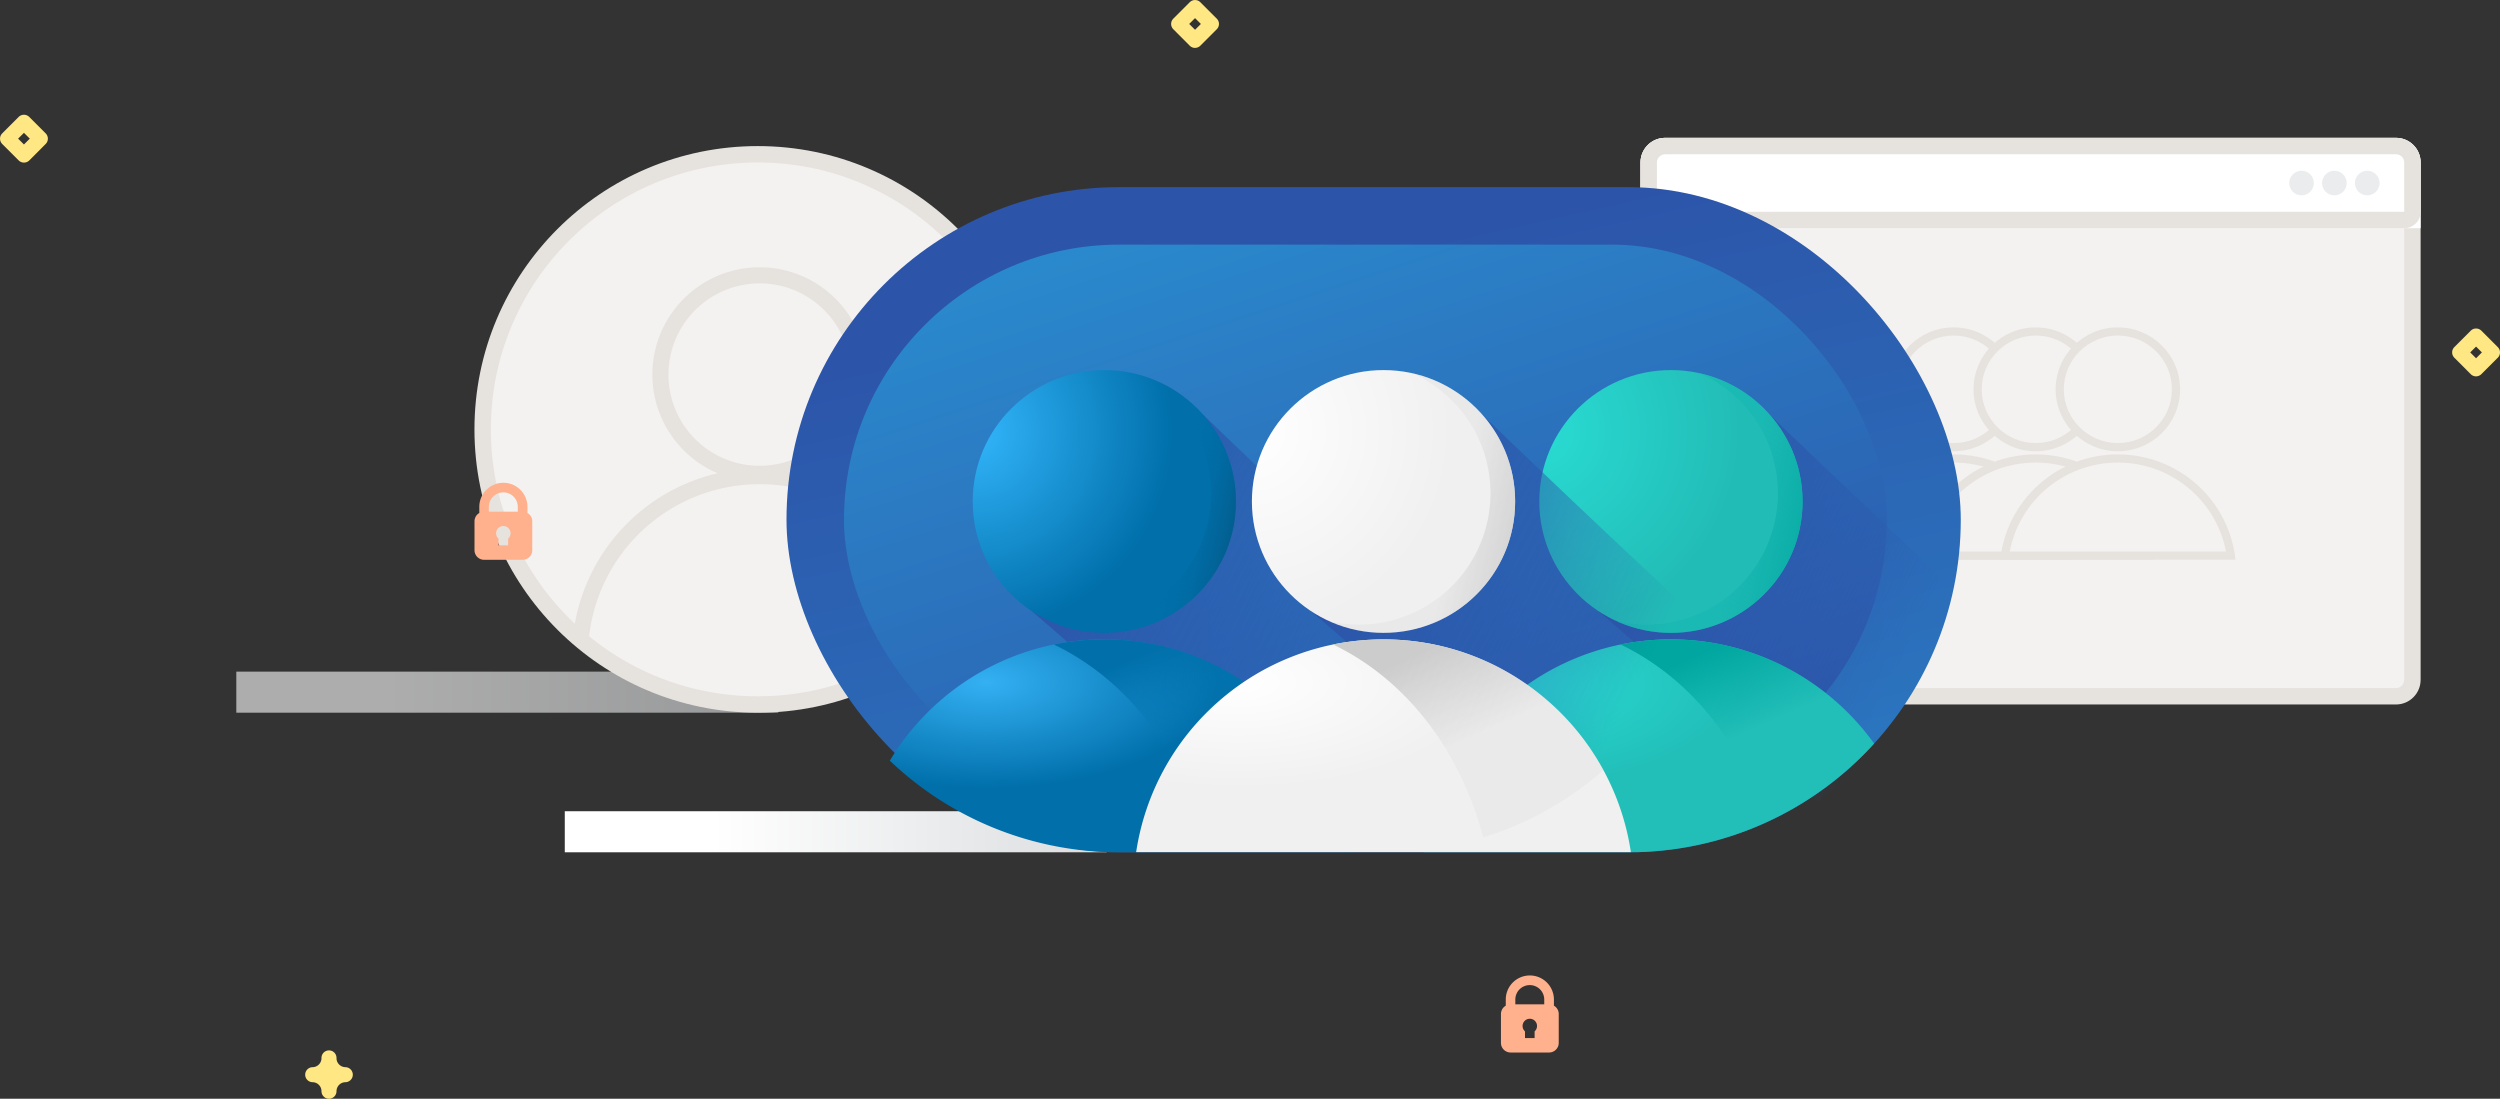 <?xml version="1.0" encoding="utf-8"?>

<!--
 * Copyright (c) 2020, WSO2 Inc. (http://www.wso2.org) All Rights Reserved.
 *
 * WSO2 Inc. licenses this file to you under the Apache License,
 * Version 2.0 (the "License"); you may not use this file except
 * in compliance with the License.
 * You may obtain a copy of the License at
 *
 *     http://www.apache.org/licenses/LICENSE-2.0
 *
 * Unless required by applicable law or agreed to in writing,
 * software distributed under the License is distributed on an
 * "AS IS" BASIS, WITHOUT WARRANTIES OR CONDITIONS OF ANY
 * KIND, either express or implied. See the License for the
 * specific language governing permissions and limitations
 * under the License.
-->

<svg xmlns="http://www.w3.org/2000/svg" xmlns:xlink="http://www.w3.org/1999/xlink" width="304.445" height="133.802"
     viewBox="0 0 304.445 133.802">
    <rect x="0" y="0" width="304.445" height="133.802" fill="#333333" stroke="none"/>
    <defs>
        <linearGradient id="linear-gradient" x1="0.274" y1="0.5" x2="1" y2="0.5" gradientUnits="objectBoundingBox">
            <stop offset="0" stop-color="#fff"/>
            <stop offset="1" stop-color="#dbdddf"/>
        </linearGradient>
        <linearGradient id="linear-gradient-3" x1="0.274" y1="0.5" x2="1" y2="0.5" gradientUnits="objectBoundingBox">
            <stop offset="0" stop-color="#fff" stop-opacity="0"/>
            <stop offset="1" stop-color="#dbdddf"/>
        </linearGradient>
        <linearGradient id="linear-gradient-4" x1="0.236" y1="0.169" x2="0.821" y2="1.634"
                        gradientUnits="objectBoundingBox">
            <stop offset="0" stop-color="#2c54a9"/>
            <stop offset="1" stop-color="#2a8fd0"/>
        </linearGradient>
        <linearGradient id="linear-gradient-5" x1="0.783" y1="1.027" x2="0.103" y2="-0.072"
                        xlink:href="#linear-gradient-4"/>
        <linearGradient id="linear-gradient-6" x1="0.084" y1="0.36" x2="0.818" y2="0.733"
                        gradientUnits="objectBoundingBox">
            <stop offset="0" stop-color="#2c54a9"/>
            <stop offset="0.472" stop-color="#2c54a9" stop-opacity="0.494"/>
            <stop offset="1" stop-color="#2c54a9" stop-opacity="0"/>
        </linearGradient>
        <radialGradient id="radial-gradient" cx="0.208" cy="0.202" r="0.5" gradientUnits="objectBoundingBox">
            <stop offset="0" stop-color="#34b0f3"/>
            <stop offset="1" stop-color="#006faa"/>
        </radialGradient>
        <radialGradient id="radial-gradient-2" cx="0" cy="0.233" r="0.764"
                        gradientTransform="translate(0.106 0.025) rotate(27.054)" gradientUnits="objectBoundingBox">
            <stop offset="0" stop-color="#33b6fc"/>
            <stop offset="1" stop-color="#006faa"/>
        </radialGradient>
        <linearGradient id="linear-gradient-7" x1="0.433" x2="0.678" y2="0.398" gradientUnits="objectBoundingBox">
            <stop offset="0" stop-color="#006faa"/>
            <stop offset="1" stop-color="#0a7cb8" stop-opacity="0"/>
        </linearGradient>
        <linearGradient id="linear-gradient-8" x1="0.719" y1="0.4" x2="1.177" y2="0.537"
                        gradientUnits="objectBoundingBox">
            <stop offset="0" stop-color="#0070ac" stop-opacity="0"/>
            <stop offset="1" stop-color="#064769"/>
        </linearGradient>
        <radialGradient id="radial-gradient-3" cx="0.208" cy="0.202" r="0.5" gradientUnits="objectBoundingBox">
            <stop offset="0" stop-color="#29dbd3"/>
            <stop offset="1" stop-color="#22beb8"/>
        </radialGradient>
        <radialGradient id="radial-gradient-4" cx="0" cy="0.233" r="0.764"
                        gradientTransform="translate(0.106 0.025) rotate(27.054)" gradientUnits="objectBoundingBox">
            <stop offset="0" stop-color="#29dcd3"/>
            <stop offset="1" stop-color="#22bcb6"/>
        </radialGradient>
        <linearGradient id="linear-gradient-10" x1="0.433" x2="0.678" y2="0.398" gradientUnits="objectBoundingBox">
            <stop offset="0" stop-color="#00a69f"/>
            <stop offset="1" stop-color="#00a69f" stop-opacity="0"/>
        </linearGradient>
        <linearGradient id="linear-gradient-11" x1="0.719" y1="0.4" x2="1.177" y2="0.537"
                        gradientUnits="objectBoundingBox">
            <stop offset="0" stop-color="#15b5af" stop-opacity="0.49"/>
            <stop offset="1" stop-color="#00a69f"/>
        </linearGradient>
        <radialGradient id="radial-gradient-5" cx="0.208" cy="0.202" r="0.5" gradientUnits="objectBoundingBox">
            <stop offset="0" stop-color="#fff"/>
            <stop offset="1" stop-color="#f0f0f0"/>
        </radialGradient>
        <radialGradient id="radial-gradient-6" cx="0" cy="0.233" r="0.764"
                        gradientTransform="translate(0.106 0.025) rotate(27.054)" xlink:href="#radial-gradient-5"/>
        <linearGradient id="linear-gradient-13" x1="0.433" x2="0.678" y2="0.398" gradientUnits="objectBoundingBox">
            <stop offset="0" stop-color="#ccc"/>
            <stop offset="1" stop-color="#ccc" stop-opacity="0.169"/>
        </linearGradient>
        <linearGradient id="linear-gradient-14" x1="0.719" y1="0.4" x2="1.177" y2="0.537"
                        gradientUnits="objectBoundingBox">
            <stop offset="0" stop-color="#ccc" stop-opacity="0.188"/>
            <stop offset="1" stop-color="#ccc"/>
        </linearGradient>
    </defs>
    <g id="user-onboarding" transform="translate(-141.222 -98.21)">
        <g id="lock-idle-accounts-illustration">
            <rect id="Rectangle_455" data-name="Rectangle 455" width="66" height="5" transform="translate(170 180)"
                  opacity="0.6" fill="url(#linear-gradient)"/>
            <g id="Group_1162" data-name="Group 1162" transform="translate(-1385 -1581)">
                <g id="Path_2178" data-name="Path 2178" transform="translate(1584 1697)" fill="#f4f2f1">
                    <path d="M 34.5 68 C 29.977 68 25.59 67.114 21.461 65.368 C 17.472 63.681 13.889 61.265 10.812 58.188 C 7.735 55.111 5.319 51.528 3.632 47.539 C 1.886 43.41 1 39.023 1 34.5 C 1 29.977 1.886 25.59 3.632 21.461 C 5.319 17.472 7.735 13.889 10.812 10.812 C 13.889 7.735 17.472 5.319 21.461 3.632 C 25.59 1.886 29.977 1 34.5 1 C 39.023 1 43.41 1.886 47.539 3.632 C 51.528 5.319 55.111 7.735 58.188 10.812 C 61.265 13.889 63.681 17.472 65.368 21.461 C 67.114 25.59 68 29.977 68 34.5 C 68 39.023 67.114 43.41 65.368 47.539 C 63.681 51.528 61.265 55.111 58.188 58.188 C 55.111 61.265 51.528 63.681 47.539 65.368 C 43.41 67.114 39.023 68 34.5 68 Z"
                          stroke="none"/>
                    <path d="M 34.5 2 C 30.112 2 25.856 2.859 21.85 4.553 C 17.98 6.19 14.504 8.534 11.519 11.519 C 8.534 14.504 6.19 17.98 4.553 21.85 C 2.859 25.856 2 30.112 2 34.5 C 2 38.888 2.859 43.144 4.553 47.15 C 6.19 51.02 8.534 54.496 11.519 57.481 C 14.504 60.466 17.98 62.81 21.85 64.447 C 25.856 66.141 30.112 67 34.5 67 C 38.888 67 43.144 66.141 47.15 64.447 C 51.02 62.81 54.496 60.466 57.481 57.481 C 60.466 54.496 62.81 51.02 64.447 47.15 C 66.141 43.144 67 38.888 67 34.5 C 67 30.112 66.141 25.856 64.447 21.85 C 62.81 17.98 60.466 14.504 57.481 11.519 C 54.496 8.534 51.02 6.19 47.15 4.553 C 43.144 2.859 38.888 2 34.5 2 M 34.5 0 C 53.554 0 69 15.446 69 34.5 C 69 53.554 53.554 69 34.5 69 C 15.446 69 0 53.554 0 34.5 C 0 15.446 15.446 0 34.5 0 Z"
                          stroke="none" fill="#e6e3df"/>
                </g>
                <path id="application-outline"
                      d="M1.961,45.726,0,45.723A22.951,22.951,0,0,1,17.676,25.08a13.066,13.066,0,1,1,10.256,0A22.955,22.955,0,0,1,45.608,45.72l-1.966,0a20.9,20.9,0,0,0-41.678,0v0ZM11.7,13.063A11.105,11.105,0,1,0,22.8,1.961,11.118,11.118,0,0,0,11.7,13.063Z"
                      transform="translate(1595.926 1711.759)" fill="#e6e3df"/>
            </g>
            <path id="Path_95"
                  d="M424.493,166.965a.914.914,0,0,1-.914-.914,1.1,1.1,0,0,0-1.1-1.1.915.915,0,0,1,0-1.829,1.1,1.1,0,0,0,1.1-1.1.915.915,0,1,1,1.829,0,1.1,1.1,0,0,0,1.1,1.1.915.915,0,0,1,0,1.829,1.1,1.1,0,0,0-1.1,1.1.914.914,0,0,1-.914.914Z"
                  transform="translate(-243.207 65.047)" fill="#ffe783"/>
            <path id="Path_96"
                  d="M68.794,419.851a.915.915,0,0,1-.645-.267l-2-2a.914.914,0,0,1,0-1.291l2-2a.914.914,0,0,1,1.291,0l2,2a.914.914,0,0,1,0,1.291l-2,2.008A.915.915,0,0,1,68.794,419.851Zm-.711-2.917.711.711.711-.711-.711-.708Z"
                  transform="translate(75.344 -301.841)" fill="#ffe783"/>
            <path id="Path_98"
                  d="M141.064,46.254a.914.914,0,0,1-.645-.267l-2-2.005a.914.914,0,0,1,0-1.291l2-2a.914.914,0,0,1,1.291,0l2,2a.914.914,0,0,1,0,1.291l-2,2a.909.909,0,0,1-.645.267Zm-.711-2.917.711.711.711-.711-.711-.711Z"
                  transform="translate(301.688 97.79)" fill="#ffe783"/>
            <path id="Path_98-2" data-name="Path_98"
                  d="M141.064,46.254a.914.914,0,0,1-.645-.267l-2-2.005a.914.914,0,0,1,0-1.291l2-2a.914.914,0,0,1,1.291,0l2,2a.914.914,0,0,1,0,1.291l-2,2a.909.909,0,0,1-.645.267Zm-.711-2.917.711.711.711-.711-.711-.711Z"
                  transform="translate(145.688 57.79)" fill="#ffe783"/>
            <path id="padlock"
                  d="M70.9,3.681V2.932a2.932,2.932,0,1,0-5.864,0v.749a1.169,1.169,0,0,0-.586,1.01V8.209a1.174,1.174,0,0,0,1.173,1.173h4.691a1.174,1.174,0,0,0,1.173-1.173V4.691a1.169,1.169,0,0,0-.586-1.01ZM67.963,1.173a1.761,1.761,0,0,1,1.759,1.759v.586H66.2V2.932a1.761,1.761,0,0,1,1.759-1.759Zm.586,5.635v.815H67.377V6.808a.88.88,0,1,1,1.173,0Z"
                  transform="translate(259.555 217)" fill="#ffb18d"/>
            <path id="padlock-2" data-name="padlock"
                  d="M70.9,3.681V2.932a2.932,2.932,0,1,0-5.864,0v.749a1.169,1.169,0,0,0-.586,1.01V8.209a1.174,1.174,0,0,0,1.173,1.173h4.691a1.174,1.174,0,0,0,1.173-1.173V4.691a1.169,1.169,0,0,0-.586-1.01ZM67.963,1.173a1.761,1.761,0,0,1,1.759,1.759v.586H66.2V2.932a1.761,1.761,0,0,1,1.759-1.759Zm.586,5.635v.815H67.377V6.808a.88.88,0,1,1,1.173,0Z"
                  transform="translate(134.555 157)" fill="#ffb18d"/>
            <rect id="Rectangle_446" data-name="Rectangle 446" width="66" height="5" transform="translate(210 197)"
                  fill="url(#linear-gradient)"/>
            <g id="Group_1135" data-name="Group 1135" transform="translate(61 -7)">
                <rect id="Rectangle_448" data-name="Rectangle 448" width="66" height="5" transform="translate(234 186)"
                      fill="url(#linear-gradient-3)"/>
                <g id="Path_2110" data-name="Path 2110" transform="translate(280 122)" fill="#f4f2f1">
                    <path d="M 92 68 L 3 68 C 1.897 68 1 67.103 1 66 L 1 3 C 1 1.897 1.897 1 3 1 L 92 1 C 93.103 1 94 1.897 94 3 L 94 66 C 94 67.103 93.103 68 92 68 Z"
                          stroke="none"/>
                    <path d="M 3 2 C 2.449 2 2 2.449 2 3 L 2 66 C 2 66.551 2.449 67 3 67 L 92 67 C 92.551 67 93 66.551 93 66 L 93 3 C 93 2.449 92.551 2 92 2 L 3 2 M 3 0 L 92 0 C 93.657 0 95 1.343 95 3 L 95 66 C 95 67.657 93.657 69 92 69 L 3 69 C 1.343 69 0 67.657 0 66 L 0 3 C 0 1.343 1.343 0 3 0 Z"
                          stroke="none" fill="#e6e3df"/>
                </g>
                <g id="Rectangle_376" data-name="Rectangle 376" transform="translate(280 122)" fill="#fff"
                   stroke="#e6e3df" stroke-width="2">
                    <path d="M3,0H92a3,3,0,0,1,3,3v8a0,0,0,0,1,0,0H0a0,0,0,0,1,0,0V3A3,3,0,0,1,3,0Z" stroke="none"/>
                    <path d="M3,1H92a2,2,0,0,1,2,2V9a1,1,0,0,1-1,1H2A1,1,0,0,1,1,9V3A2,2,0,0,1,3,1Z" fill="none"/>
                </g>
                <circle id="Ellipse_110" data-name="Ellipse 110" cx="1.5" cy="1.5" r="1.5"
                        transform="translate(367 126)" fill="#eaecee"/>
                <circle id="Ellipse_111" data-name="Ellipse 111" cx="1.5" cy="1.5" r="1.5"
                        transform="translate(363 126)" fill="#eaecee"/>
                <circle id="Ellipse_112" data-name="Ellipse 112" cx="1.5" cy="1.5" r="1.5"
                        transform="translate(359 126)" fill="#eaecee"/>
                <g id="Group_1100" data-name="Group 1100" transform="translate(303.809 145.075)">
                    <g id="Union_3" data-name="Union 3" transform="translate(0)" fill="#f4f2f1">
                        <path d="M 28.079 27.794 L 0.567 27.794 C 1.03 24.627 2.587 21.717 4.99 19.549 C 7.55 17.239 10.865 15.967 14.323 15.967 C 17.781 15.967 21.096 17.239 23.656 19.549 C 26.059 21.717 27.616 24.627 28.079 27.794 Z M 14.323 14.59 C 10.419 14.59 7.243 11.43 7.243 7.545 C 7.243 3.66 10.419 0.5 14.323 0.5 C 18.227 0.5 21.403 3.66 21.403 7.545 C 21.403 11.43 18.227 14.59 14.323 14.59 Z"
                              stroke="none"/>
                        <path d="M 27.488 27.294 C 26.946 24.465 25.491 21.878 23.321 19.92 C 20.853 17.694 17.657 16.467 14.323 16.467 C 10.989 16.467 7.793 17.694 5.325 19.92 C 3.154 21.878 1.7 24.465 1.158 27.294 L 27.488 27.294 M 14.323 14.09 C 17.951 14.09 20.903 11.154 20.903 7.545 C 20.903 3.936 17.951 1 14.323 1 C 10.695 1 7.743 3.936 7.743 7.545 C 7.743 11.154 10.695 14.09 14.323 14.09 M 28.646 28.294 L -3.124084514638525e-06 28.294 C 0.368 24.791 2.022 21.553 4.655 19.178 C 7.307 16.785 10.741 15.467 14.323 15.467 C 17.905 15.467 21.339 16.785 23.991 19.178 C 26.624 21.553 28.277 24.791 28.646 28.293 L 28.646 28.294 Z M 14.323 15.09 C 10.137 15.09 6.743 11.712 6.743 7.545 C 6.743 3.378 10.137 -3.937988367397338e-06 14.323 -3.937988367397338e-06 C 18.509 -3.937988367397338e-06 21.903 3.378 21.903 7.545 C 21.903 11.712 18.509 15.09 14.323 15.09 Z"
                              stroke="none" fill="#e6e3df"/>
                    </g>
                </g>
                <g id="Group_1164" data-name="Group 1164" transform="translate(313.809 145.075)">
                    <g id="Union_3-2" data-name="Union 3" transform="translate(0)" fill="#f4f2f1">
                        <path d="M 28.079 27.794 L 0.567 27.794 C 1.03 24.627 2.587 21.717 4.99 19.549 C 7.55 17.239 10.865 15.967 14.323 15.967 C 17.781 15.967 21.096 17.239 23.656 19.549 C 26.059 21.717 27.616 24.627 28.079 27.794 Z M 14.323 14.59 C 10.419 14.59 7.243 11.43 7.243 7.545 C 7.243 3.66 10.419 0.5 14.323 0.5 C 18.227 0.5 21.403 3.66 21.403 7.545 C 21.403 11.43 18.227 14.59 14.323 14.59 Z"
                              stroke="none"/>
                        <path d="M 27.488 27.294 C 26.946 24.465 25.491 21.878 23.321 19.92 C 20.853 17.694 17.657 16.467 14.323 16.467 C 10.989 16.467 7.793 17.694 5.325 19.92 C 3.154 21.878 1.7 24.465 1.158 27.294 L 27.488 27.294 M 14.323 14.09 C 17.951 14.09 20.903 11.154 20.903 7.545 C 20.903 3.936 17.951 1 14.323 1 C 10.695 1 7.743 3.936 7.743 7.545 C 7.743 11.154 10.695 14.09 14.323 14.09 M 28.646 28.294 L -3.124084514638525e-06 28.294 C 0.368 24.791 2.022 21.553 4.655 19.178 C 7.307 16.785 10.741 15.467 14.323 15.467 C 17.905 15.467 21.339 16.785 23.991 19.178 C 26.624 21.553 28.277 24.791 28.646 28.293 L 28.646 28.294 Z M 14.323 15.09 C 10.137 15.09 6.743 11.712 6.743 7.545 C 6.743 3.378 10.137 -3.937988367397338e-06 14.323 -3.937988367397338e-06 C 18.509 -3.937988367397338e-06 21.903 3.378 21.903 7.545 C 21.903 11.712 18.509 15.09 14.323 15.09 Z"
                              stroke="none" fill="#e6e3df"/>
                    </g>
                </g>
                <g id="Group_1165" data-name="Group 1165" transform="translate(323.809 145.075)">
                    <g id="Union_3-3" data-name="Union 3" transform="translate(0)" fill="#f4f2f1">
                        <path d="M 28.079 27.794 L 0.567 27.794 C 1.03 24.627 2.587 21.717 4.99 19.549 C 7.55 17.239 10.865 15.967 14.323 15.967 C 17.781 15.967 21.096 17.239 23.656 19.549 C 26.059 21.717 27.616 24.627 28.079 27.794 Z M 14.323 14.59 C 10.419 14.59 7.243 11.43 7.243 7.545 C 7.243 3.66 10.419 0.5 14.323 0.5 C 18.227 0.5 21.403 3.66 21.403 7.545 C 21.403 11.43 18.227 14.59 14.323 14.59 Z"
                              stroke="none"/>
                        <path d="M 27.488 27.294 C 26.946 24.465 25.491 21.878 23.321 19.92 C 20.853 17.694 17.657 16.467 14.323 16.467 C 10.989 16.467 7.793 17.694 5.325 19.92 C 3.154 21.878 1.7 24.465 1.158 27.294 L 27.488 27.294 M 14.323 14.09 C 17.951 14.09 20.903 11.154 20.903 7.545 C 20.903 3.936 17.951 1 14.323 1 C 10.695 1 7.743 3.936 7.743 7.545 C 7.743 11.154 10.695 14.09 14.323 14.09 M 28.646 28.294 L -3.124084514638525e-06 28.294 C 0.368 24.791 2.022 21.553 4.655 19.178 C 7.307 16.785 10.741 15.467 14.323 15.467 C 17.905 15.467 21.339 16.785 23.991 19.178 C 26.624 21.553 28.277 24.791 28.646 28.293 L 28.646 28.294 Z M 14.323 15.09 C 10.137 15.09 6.743 11.712 6.743 7.545 C 6.743 3.378 10.137 -3.937988367397338e-06 14.323 -3.937988367397338e-06 C 18.509 -3.937988367397338e-06 21.903 3.378 21.903 7.545 C 21.903 11.712 18.509 15.09 14.323 15.09 Z"
                              stroke="none" fill="#e6e3df"/>
                    </g>
                </g>
            </g>
        </g>
        <g id="Group_1273" data-name="Group 1273" transform="translate(-4839 -16399)">
            <rect id="Rectangle_492" data-name="Rectangle 492" width="143" height="81" rx="40.5"
                  transform="translate(5076 16520)" fill="url(#linear-gradient-4)"/>
            <rect id="Rectangle_493" data-name="Rectangle 493" width="127" height="67" rx="33.5"
                  transform="translate(5083 16527)" fill="url(#linear-gradient-5)"/>
            <g id="Group_1268" data-name="Group 1268" transform="translate(60 152)">
                <path id="Intersection_12" data-name="Intersection 12"
                      d="M-11087.112-4018.688l22.667-22.424c13.732,13.195,23,21.832,27.517,26a40.615,40.615,0,0,1-19.276,23.234Z"
                      transform="translate(16130.318 20436)" fill="url(#linear-gradient-6)"/>
                <path id="Intersection_19" data-name="Intersection 19"
                      d="M60.826,80.979h0Zm0,0H31.193A40.349,40.349,0,0,1,4.583,69.841,30.469,30.469,0,0,1,60.826,80.978Z"
                      transform="translate(5024 16368)" fill="url(#radial-gradient)"/>
                <ellipse id="Ellipse_215" data-name="Ellipse 215" cx="16.029" cy="16" rx="16.029" ry="16"
                         transform="translate(5038.675 16390.277)" fill="url(#radial-gradient-2)"/>
                <path id="Subtraction_32" data-name="Subtraction 32"
                      d="M-11054.46-4041.819h0c-2.85-10.724-9.519-19.285-18.3-23.486a30.731,30.731,0,0,1,6.14-.618,30.442,30.442,0,0,1,10.247,1.763,30.411,30.411,0,0,1,8.763,4.885,30.56,30.56,0,0,1,6.665,7.393c.389.608.761,1.237,1.1,1.869a40.189,40.189,0,0,1-14.622,8.195Z"
                      transform="translate(16121.318 20489)" fill="url(#linear-gradient-7)"/>
                <path id="Subtraction_33" data-name="Subtraction 33"
                      d="M-11096.971-4035a15.925,15.925,0,0,1-6.561-1.4,16.148,16.148,0,0,0,3.559.4,16.032,16.032,0,0,0,16.029-16,16.028,16.028,0,0,0-9.479-14.607,16.1,16.1,0,0,1,8.92,5.551,15.949,15.949,0,0,1,2.615,4.631,15.946,15.946,0,0,1,.945,5.427,15.879,15.879,0,0,1-4.7,11.313A15.938,15.938,0,0,1-11096.971-4035Z"
                      transform="translate(16151.674 20457.277)" fill="url(#linear-gradient-8)"/>
            </g>
            <g id="Group_1267" data-name="Group 1267" transform="translate(129 152)">
                <path id="Intersection_12-2" data-name="Intersection 12"
                      d="M-11087.112-4018.688l22.667-22.424c10.515,10.1,18.413,17.533,23.563,22.33a40.59,40.59,0,0,1-16.869,25.559Z"
                      transform="translate(16130.318 20436)" fill="url(#linear-gradient-6)"/>
                <path id="Intersection_17" data-name="Intersection 17"
                      d="M42.58,80.979A30.472,30.472,0,0,1,97.453,67.76,40.387,40.387,0,0,1,68.807,80.979Z"
                      transform="translate(4982 16368)" fill="url(#radial-gradient-3)"/>
                <ellipse id="Ellipse_215-2" data-name="Ellipse 215" cx="16.029" cy="16" rx="16.029" ry="16"
                         transform="translate(5038.675 16390.277)" fill="url(#radial-gradient-4)"/>
                <path id="Intersection_18" data-name="Intersection 18"
                      d="M66.562,55.694A30.7,30.7,0,0,1,82.949,56.84a30.545,30.545,0,0,1,14.5,10.919,40.619,40.619,0,0,1-13.126,9.59C81.234,67.484,74.834,59.653,66.562,55.694Z"
                      transform="translate(4982 16368)" fill="url(#linear-gradient-10)"/>
                <path id="Subtraction_33-2" data-name="Subtraction 33"
                      d="M-11096.971-4035a15.925,15.925,0,0,1-6.561-1.4,16.148,16.148,0,0,0,3.559.4,16.032,16.032,0,0,0,16.029-16,16.028,16.028,0,0,0-9.479-14.607,16.1,16.1,0,0,1,8.92,5.551,15.949,15.949,0,0,1,2.615,4.631,15.946,15.946,0,0,1,.945,5.427,15.879,15.879,0,0,1-4.7,11.313A15.938,15.938,0,0,1-11096.971-4035Z"
                      transform="translate(16151.674 20457.277)" fill="url(#linear-gradient-11)"/>
            </g>
            <g id="Group_1272" data-name="Group 1272" transform="translate(94 152)">
                <path id="Intersection_12-3" data-name="Intersection 12"
                      d="M-11087.112-4018.688l22.667-22.424c13.732,13.195,23,21.832,27.517,26a40.615,40.615,0,0,1-19.276,23.234Z"
                      transform="translate(16130.318 20436)" fill="url(#linear-gradient-6)"/>
                <path id="Intersection_14" data-name="Intersection 14"
                      d="M-11045.492-3987.021h-60.246a30.372,30.372,0,0,1,10.145-18.448,30.361,30.361,0,0,1,9.128-5.469,30.384,30.384,0,0,1,10.851-1.986,30.384,30.384,0,0,1,10.851,1.986,30.361,30.361,0,0,1,9.128,5.469,30.377,30.377,0,0,1,10.145,18.447Z"
                      transform="translate(16130.318 20436)" fill="url(#radial-gradient-5)"/>
                <ellipse id="Ellipse_215-3" data-name="Ellipse 215" cx="16.029" cy="16" rx="16.029" ry="16"
                         transform="translate(5038.675 16390.277)" fill="url(#radial-gradient-6)"/>
                <path id="Subtraction_32-2" data-name="Subtraction 32"
                      d="M-11054.46-4041.819h0c-2.85-10.724-9.519-19.285-18.3-23.486a30.731,30.731,0,0,1,6.14-.618,30.442,30.442,0,0,1,10.247,1.763,30.411,30.411,0,0,1,8.763,4.885,30.56,30.56,0,0,1,6.665,7.393c.389.608.761,1.237,1.1,1.869a40.189,40.189,0,0,1-14.622,8.195Z"
                      transform="translate(16121.318 20489)" fill="url(#linear-gradient-13)"/>
                <path id="Subtraction_33-3" data-name="Subtraction 33"
                      d="M-11096.971-4035a15.925,15.925,0,0,1-6.561-1.4,16.148,16.148,0,0,0,3.559.4,16.032,16.032,0,0,0,16.029-16,16.028,16.028,0,0,0-9.479-14.607,16.1,16.1,0,0,1,8.92,5.551,15.949,15.949,0,0,1,2.615,4.631,15.946,15.946,0,0,1,.945,5.427,15.879,15.879,0,0,1-4.7,11.313A15.938,15.938,0,0,1-11096.971-4035Z"
                      transform="translate(16151.674 20457.277)" fill="url(#linear-gradient-14)"/>
            </g>
        </g>
    </g>
</svg>

